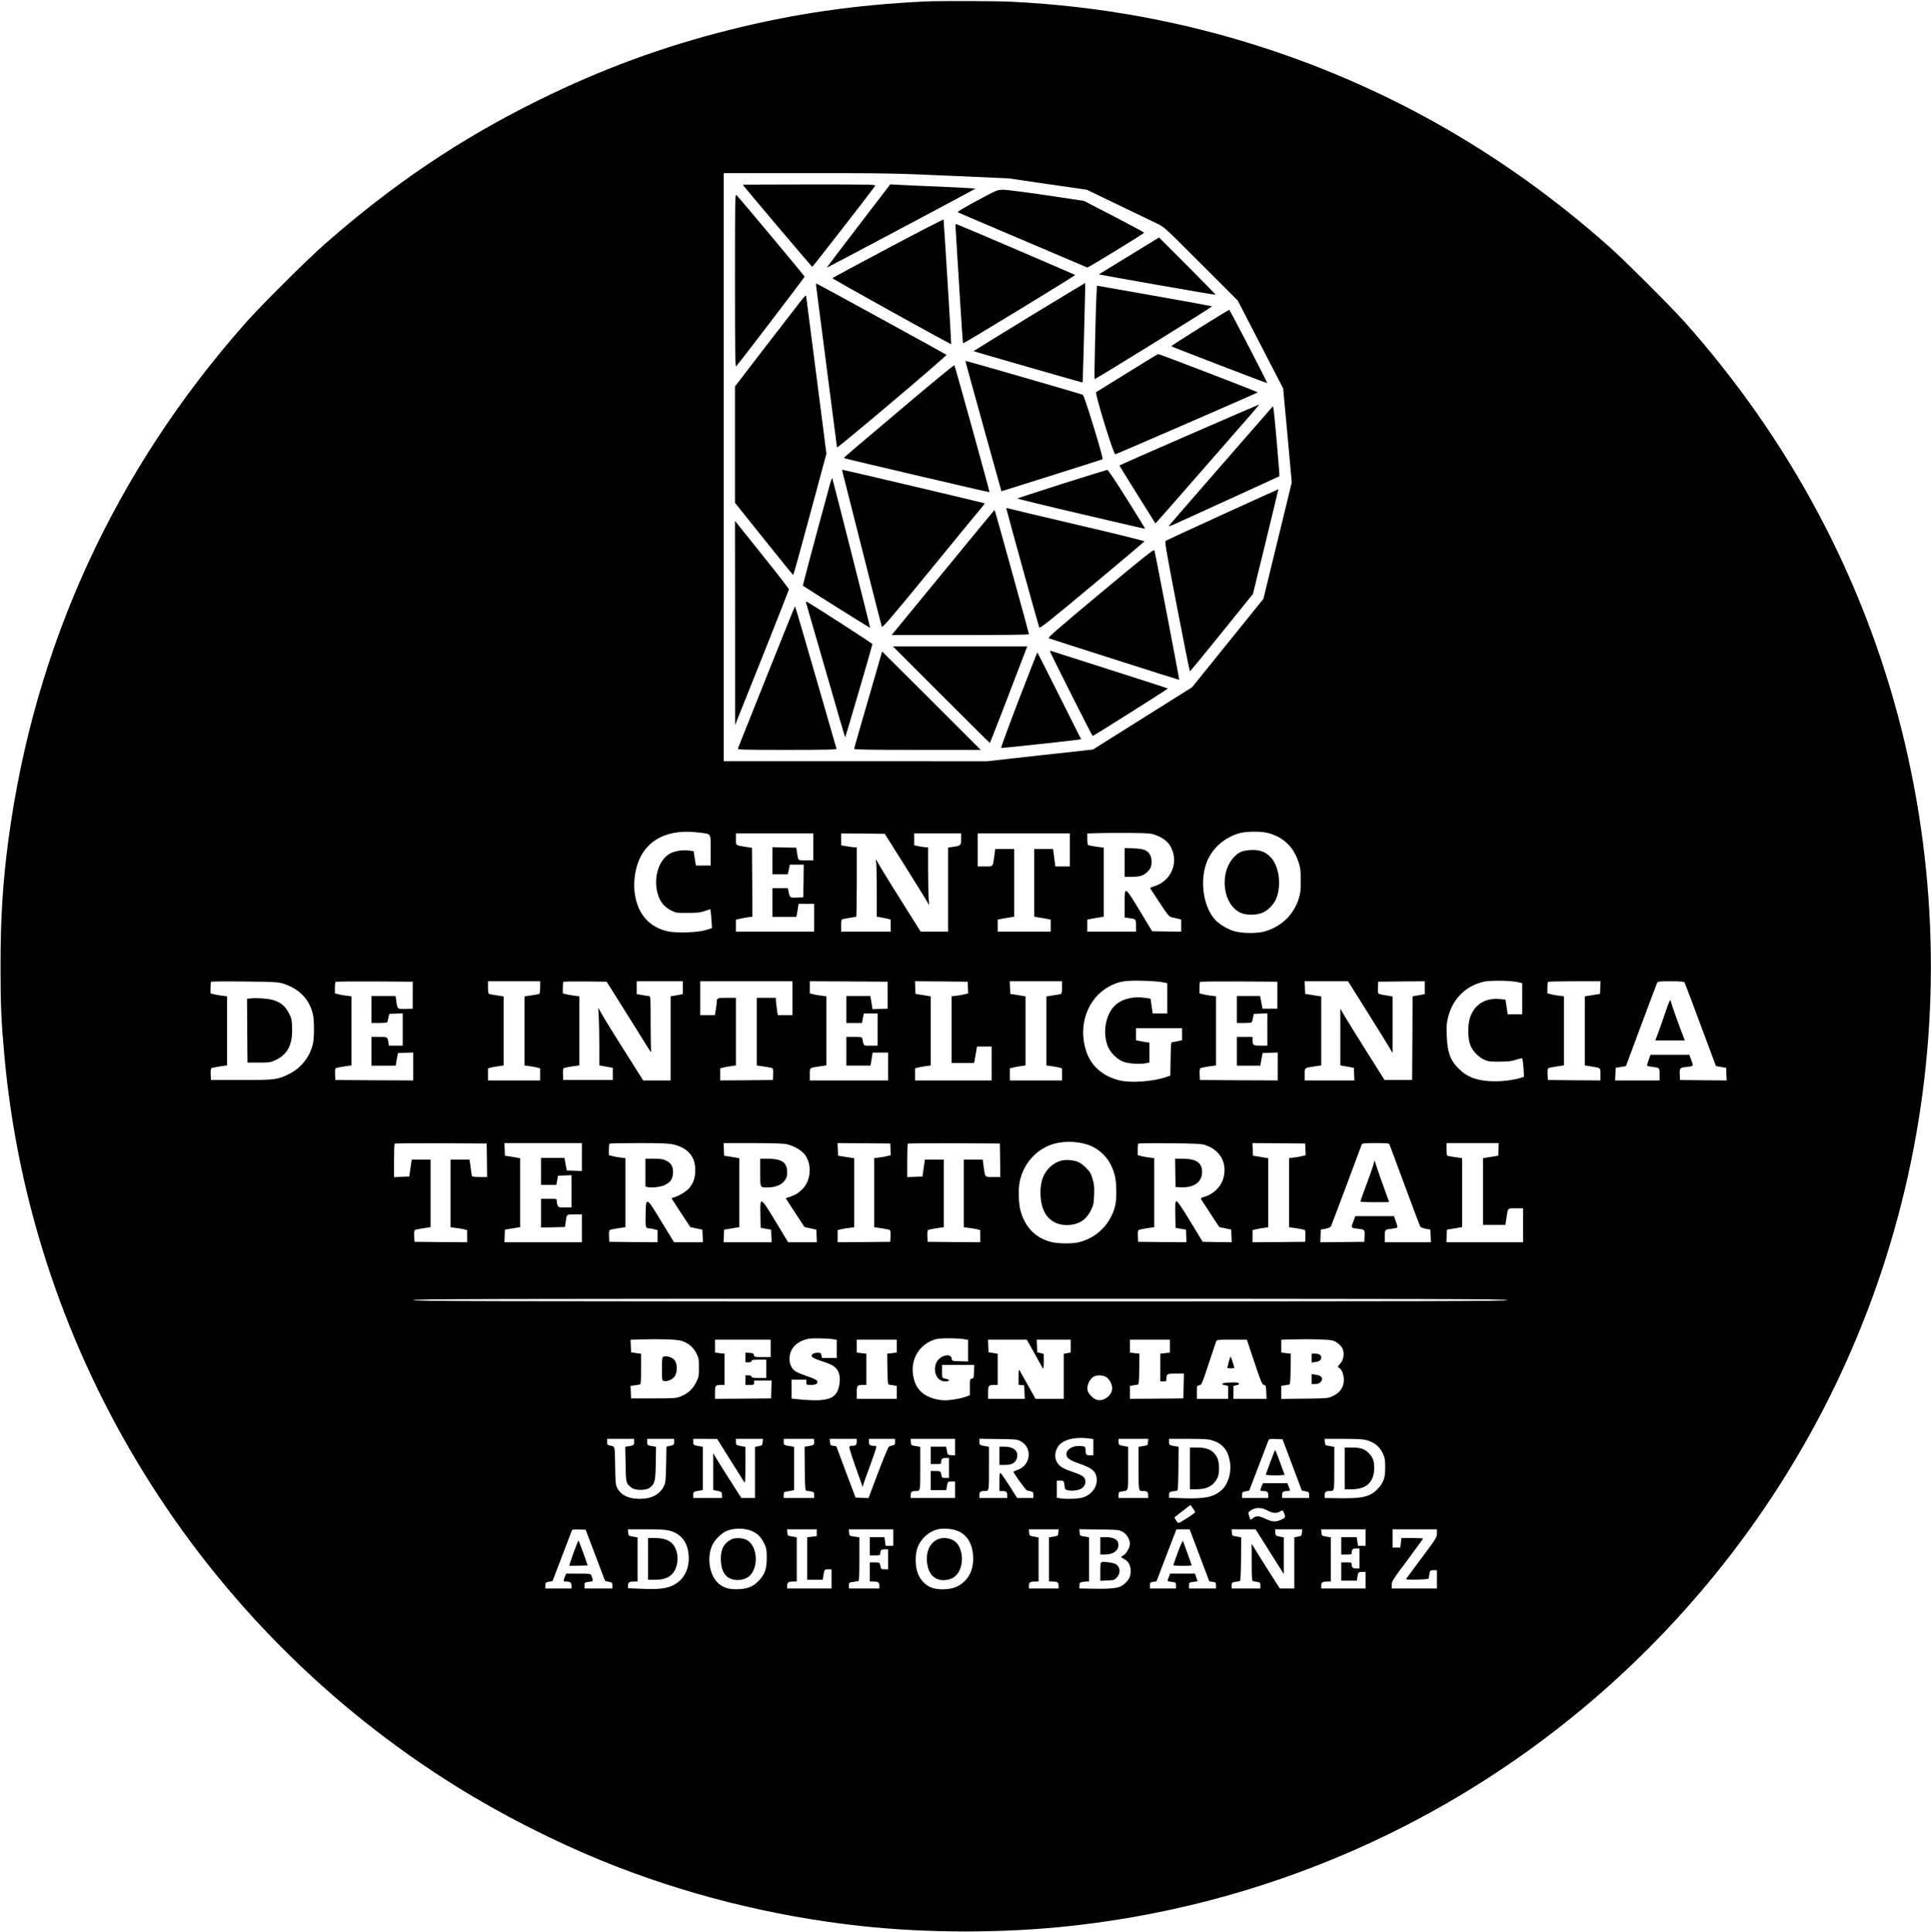 <?xml version="1.0" standalone="no"?>
<!DOCTYPE svg PUBLIC "-//W3C//DTD SVG 20010904//EN"
 "http://www.w3.org/TR/2001/REC-SVG-20010904/DTD/svg10.dtd">
<svg version="1.0" xmlns="http://www.w3.org/2000/svg"
 width="2220pt" height="2221pt" viewBox="0 0 2220 2221"
 preserveAspectRatio="xMidYMid meet">

<g transform="translate(0,2221) scale(0.1,-0.1)"
fill="#000000" stroke="none">
<path d="M10635 22193 c-807 -39 -1504 -140 -2250 -327 -773 -194 -1475 -453
-2200 -811 -893 -441 -1673 -966 -2455 -1654 -200 -176 -728 -701 -905 -901
-1509 -1705 -2431 -3715 -2729 -5950 -64 -479 -90 -894 -90 -1445 0 -454 8
-633 45 -1038 314 -3438 2240 -6552 5189 -8389 518 -323 1112 -626 1685 -860
932 -380 1949 -636 2965 -747 774 -85 1646 -85 2420 0 2902 316 5553 1761
7403 4034 2208 2712 3003 6300 2151 9708 -435 1740 -1283 3334 -2497 4697
-163 182 -698 716 -877 874 -1177 1042 -2491 1798 -3950 2274 -936 305 -1902
482 -2909 532 -180 9 -834 11 -996 3z m280 -2003 l680 -30 450 -66 450 -65
365 -176 c201 -97 401 -193 445 -214 78 -37 92 -50 502 -461 l423 -423 261
-505 261 -505 50 -540 49 -540 -163 -670 -163 -669 -410 -508 -410 -508 -570
-358 -570 -358 -610 -67 -610 -68 -1512 1 -1513 0 0 3380 0 3380 958 0 c911 0
990 -1 1637 -30z m-2874 -7551 c141 -19 129 0 129 -204 l0 -175 -85 0 -84 0
-6 33 c-3 17 -9 54 -13 82 l-7 50 -55 8 c-63 9 -152 -4 -206 -29 -147 -70
-214 -308 -142 -501 26 -72 76 -125 146 -160 54 -27 64 -28 192 -27 113 0 145
4 194 22 33 12 61 21 63 19 4 -5 21 -211 17 -216 -2 -2 -34 -12 -71 -23 -96
-29 -341 -36 -436 -14 -99 23 -174 63 -238 126 -116 115 -170 314 -139 521 53
364 326 543 741 488z m6534 -4 c178 -46 294 -156 353 -333 22 -67 26 -95 26
-212 1 -113 -3 -146 -21 -205 -60 -190 -196 -323 -389 -381 -89 -27 -267 -25
-359 3 -88 28 -180 86 -228 145 -131 160 -165 458 -76 665 64 149 199 266 364
314 78 23 249 25 330 4z m-1290 -24 c89 -32 148 -80 180 -145 87 -177 -2 -383
-192 -443 -29 -9 -52 -19 -51 -22 2 -3 51 -79 110 -168 95 -144 110 -162 140
-168 18 -4 50 -11 71 -16 l37 -10 0 -70 0 -69 -167 2 -167 3 -103 170 c-222
367 -213 360 -213 141 l0 -153 50 -7 c81 -11 80 -10 80 -87 l0 -69 -280 0
-280 0 0 69 0 70 53 10 c28 5 71 13 95 16 l42 7 0 397 0 397 -85 11 c-47 7
-89 15 -95 18 -5 3 -10 35 -10 70 l0 64 123 4 c67 2 230 3 362 2 220 -2 245
-4 300 -24z m-3935 -136 l0 -155 -85 0 c-95 0 -87 -8 -103 95 l-7 50 -138 3
-137 3 0 -156 0 -155 88 0 89 0 12 55 12 55 80 0 79 0 -2 -187 -3 -188 -72 -3
c-80 -3 -85 0 -98 71 l-7 37 -89 0 -89 0 0 -165 0 -165 138 0 138 0 13 75 12
75 90 0 89 0 0 -160 0 -160 -450 0 -450 0 0 69 0 69 48 11 c26 6 68 13 95 17
l47 6 -2 396 -3 396 -78 12 c-112 17 -107 14 -107 89 l0 65 445 0 445 0 0
-155z m1039 -195 c119 -190 234 -374 255 -410 l38 -65 -6 85 c-3 47 -6 196 -6
333 l0 247 -23 0 c-13 0 -49 5 -80 11 l-57 12 0 68 0 69 270 0 270 0 0 -65 c0
-74 -4 -78 -100 -91 l-50 -7 0 -483 0 -484 -157 0 -158 0 -190 302 c-104 165
-221 353 -259 417 l-68 116 6 -49 c3 -27 6 -176 6 -332 l0 -282 43 -7 c23 -4
59 -11 80 -16 l37 -10 0 -69 0 -70 -285 0 -285 0 0 69 c0 58 3 71 18 75 17 5
140 26 155 26 4 0 7 180 7 400 l0 400 -26 0 c-15 0 -55 5 -90 12 l-64 11 0 69
0 68 251 -2 251 -3 217 -345z m1911 160 l0 -190 -83 0 -84 0 -13 100 -13 100
-109 0 -108 0 0 -389 0 -389 43 -7 c23 -3 66 -11 95 -16 l52 -10 0 -70 0 -69
-305 0 -305 0 0 69 0 70 53 10 c28 5 71 13 95 16 l42 7 0 389 0 389 -109 0
-109 0 -11 -82 c-18 -127 -10 -118 -107 -118 l-84 0 0 190 0 190 530 0 530 0
0 -190z m1058 -1520 l62 -12 0 -174 0 -174 -84 0 -84 0 -12 85 -12 84 -46 8
c-141 24 -272 -5 -356 -78 -117 -104 -156 -327 -85 -488 27 -62 101 -135 163
-162 57 -25 189 -36 266 -22 l45 9 0 114 0 115 -25 3 c-14 2 -49 7 -77 13
l-53 10 0 70 0 69 265 0 265 0 0 -69 0 -69 -50 -11 c-28 -6 -57 -11 -65 -11
-12 0 -15 -34 -17 -192 l-3 -193 -50 -17 c-161 -53 -414 -70 -545 -35 -191 51
-321 169 -375 341 -93 293 21 605 267 736 107 58 181 71 373 66 94 -2 198 -9
233 -16z m4090 0 l52 -12 0 -179 0 -179 -83 0 -84 0 -12 84 -13 85 -63 6
c-167 18 -296 -62 -345 -215 -30 -93 -26 -248 8 -325 30 -65 92 -128 156 -157
45 -20 66 -23 176 -22 100 0 138 5 190 22 35 12 68 18 71 14 4 -4 10 -53 14
-108 l6 -102 -33 -11 c-74 -24 -195 -41 -296 -41 -189 0 -310 40 -408 132
-108 102 -144 194 -151 388 -5 116 -2 148 16 219 53 211 203 359 411 406 75
17 302 14 388 -5z m-14203 -14 c192 -56 316 -184 354 -364 14 -68 14 -256 0
-324 -31 -148 -134 -283 -270 -351 -138 -69 -162 -72 -554 -72 l-350 0 -3 64
c-2 43 1 67 9 72 7 4 50 13 96 20 l83 12 0 397 0 397 -57 7 c-32 4 -75 11 -95
17 l-38 10 0 63 c0 34 3 66 7 70 4 4 177 6 383 3 319 -3 384 -6 435 -21z
m1500 -136 l0 -155 -83 -3 c-94 -3 -93 -4 -107 96 l-7 52 -139 0 -139 0 0
-155 0 -155 90 0 c64 0 92 4 94 13 2 6 8 30 12 52 l9 40 78 3 77 3 0 -186 0
-185 -80 0 -79 0 -6 38 c-11 64 -7 62 -105 62 l-90 0 0 -165 0 -165 140 0 139
0 6 38 c3 20 9 53 13 72 l8 35 87 3 87 3 0 -161 0 -160 -447 2 -448 3 -3 64
c-2 43 1 67 9 72 7 4 50 13 96 20 l83 12 0 397 0 397 -57 7 c-32 4 -75 11 -95
17 l-38 10 0 63 c0 34 3 66 7 69 3 4 205 6 447 5 l441 -3 0 -155z m1465 91 c0
-39 -4 -72 -10 -76 -5 -3 -45 -11 -90 -17 l-80 -12 0 -397 0 -397 53 -7 c28
-4 69 -11 90 -16 l37 -10 0 -69 0 -70 -300 0 -300 0 0 70 0 69 38 10 c20 5 61
12 90 16 l52 7 0 397 0 397 -80 12 c-45 6 -85 14 -90 17 -6 4 -10 37 -10 76
l0 69 300 0 300 0 0 -69z m962 -251 c109 -173 226 -360 259 -415 34 -55 58
-89 55 -75 -3 14 -6 163 -6 333 0 280 -1 307 -17 307 -9 0 -45 5 -80 11 l-63
11 0 74 0 74 265 0 265 0 0 -74 0 -74 -70 -13 -70 -12 0 -484 0 -483 -158 0
-158 0 -109 173 c-60 94 -157 249 -217 344 -59 94 -126 204 -149 245 l-41 73
6 -115 c3 -63 6 -212 6 -331 l0 -216 78 -14 77 -14 0 -70 0 -70 -285 0 -285 0
-3 64 c-2 43 1 67 9 72 7 4 50 13 96 20 l83 12 0 397 0 397 -57 7 c-32 4 -75
11 -95 17 l-38 10 0 63 c0 34 3 66 7 70 4 3 117 5 252 4 l245 -3 198 -315z
m1938 125 l0 -195 -84 0 -84 0 -11 75 c-6 42 -11 87 -11 100 l0 25 -110 0
-110 0 0 -389 0 -389 83 -12 c46 -6 89 -15 96 -19 8 -5 11 -29 9 -72 l-3 -64
-302 -3 -303 -2 0 69 0 70 38 10 c20 5 61 12 90 16 l52 7 0 389 0 389 -104 0
c-110 0 -116 -3 -116 -52 0 -12 -5 -50 -11 -85 l-11 -63 -84 0 -84 0 0 195 0
195 530 0 530 0 0 -195z m1095 35 l0 -155 -87 -3 -87 -3 -12 76 -13 75 -138 0
-138 0 0 -155 0 -155 89 0 90 0 11 55 11 55 80 0 79 0 0 -185 0 -185 -80 0
c-88 0 -78 -8 -95 75 -5 24 -7 25 -95 25 l-90 0 0 -165 0 -165 139 0 139 0 7
43 c3 23 9 57 12 75 l5 32 89 0 89 0 0 -160 0 -160 -450 0 -450 0 0 69 c0 79
-6 75 109 92 l81 12 0 397 0 397 -57 7 c-32 4 -75 11 -95 17 l-38 10 0 69 0
70 448 -2 447 -3 0 -155z m923 88 l3 -67 -38 -10 c-21 -6 -64 -13 -95 -17
l-58 -7 0 -383 0 -384 129 0 129 0 6 28 c3 15 11 57 17 95 l11 67 84 0 84 0 0
-195 0 -195 -440 0 -440 0 0 70 0 69 38 10 c20 5 61 12 90 16 l52 7 0 397 0
397 -87 15 -88 14 -3 73 -3 72 303 -2 303 -3 3 -67z m1082 3 c0 -39 -4 -72
-10 -76 -5 -3 -45 -11 -90 -17 l-80 -12 0 -397 0 -397 53 -7 c28 -4 69 -11 90
-16 l37 -10 0 -69 0 -70 -300 0 -300 0 0 70 0 69 38 10 c20 5 61 12 90 16 l52
7 0 397 0 397 -87 15 -88 14 -3 73 -3 72 301 0 300 0 0 -69z m2475 -91 l0
-155 -85 0 -85 0 -14 73 -14 72 -133 0 -134 0 0 -155 0 -155 85 0 c60 0 87 4
89 13 2 6 8 30 12 52 l9 40 78 3 77 3 0 -186 0 -185 -79 0 c-86 0 -91 4 -91
73 l0 27 -90 0 -90 0 0 -165 0 -165 135 0 134 0 7 38 c3 20 9 53 13 72 l7 35
87 3 87 3 0 -161 0 -160 -447 2 -448 3 -3 64 c-2 43 1 67 9 72 7 4 50 13 96
20 l83 12 0 397 0 397 -57 7 c-32 4 -75 11 -95 17 l-38 10 0 63 c0 34 3 66 7
69 3 4 205 6 447 5 l441 -3 0 -155z m1028 -182 c118 -189 234 -374 256 -413
l41 -70 0 325 0 325 -77 13 c-42 6 -81 16 -86 21 -4 4 -7 37 -5 72 l3 64 268
3 267 2 0 -74 0 -74 -70 -13 -70 -12 -2 -481 -3 -481 -158 0 -159 0 -205 325
c-113 179 -227 363 -254 410 l-49 85 0 -326 0 -326 78 -14 77 -14 3 -72 3 -73
-286 0 -285 0 0 69 c0 79 -6 75 109 92 l81 12 0 396 0 397 -92 14 -93 15 -3
73 -3 72 249 0 250 0 215 -342z m2685 270 l-3 -73 -87 -14 -88 -15 0 -397 0
-396 77 -13 c108 -17 103 -12 103 -91 l0 -69 -302 2 -303 3 -3 64 c-2 43 1 67
9 72 7 4 50 13 96 20 l83 12 0 397 0 397 -57 7 c-32 4 -75 11 -95 17 l-38 10
0 63 c0 34 3 66 7 69 3 4 141 7 305 7 l299 0 -3 -72z m968 60 c4 -6 87 -225
184 -487 l178 -476 58 -10 59 -10 3 -73 3 -72 -268 2 -268 3 -3 64 c-4 74 -1
78 78 86 83 10 81 6 55 77 l-23 63 -223 0 -224 0 -21 -60 c-12 -33 -20 -63
-18 -66 2 -3 28 -9 58 -13 87 -10 86 -9 86 -87 l0 -69 -255 0 -256 0 3 73 3
72 59 10 59 10 173 465 c96 256 178 475 184 488 9 21 14 22 159 22 102 0 152
-4 157 -12z m-6889 -1858 c169 -46 292 -177 339 -360 22 -81 24 -273 5 -350
-52 -211 -212 -371 -421 -421 -77 -18 -241 -16 -319 5 -172 45 -290 162 -345
346 -26 83 -31 259 -12 350 42 200 183 362 371 425 109 37 260 39 382 5z
m-6879 -187 l2 -193 -85 0 c-60 0 -87 4 -90 13 -2 6 -9 51 -15 100 l-12 87
-109 0 -109 0 0 -389 0 -389 58 -7 c31 -3 74 -11 95 -16 l37 -10 0 -70 0 -69
-302 2 -303 3 -3 64 c-2 43 1 67 9 72 7 4 50 13 96 20 l83 12 0 389 0 388
-108 0 -109 0 -14 -97 -14 -98 -87 -3 -88 -3 0 189 c0 104 3 192 7 195 3 4
243 6 532 5 l526 -3 3 -192z m1092 37 l0 -161 -87 3 -87 3 -7 35 c-4 19 -10
52 -13 73 l-7 37 -134 0 -135 0 0 -155 0 -155 88 0 88 0 10 53 9 52 78 3 77 3
0 -186 0 -185 -75 0 c-72 0 -76 1 -85 26 -6 14 -10 36 -10 50 0 24 -1 24 -90
24 l-90 0 0 -165 0 -166 137 3 138 3 7 50 c14 101 8 95 103 95 l85 0 0 -160 0
-160 -445 0 -446 0 3 73 3 72 88 14 87 15 0 396 0 396 -87 15 -88 14 -3 73 -3
72 446 0 445 0 0 -160z m1048 145 c170 -40 256 -139 255 -295 0 -88 -19 -146
-67 -205 -34 -41 -125 -96 -179 -109 -16 -4 -27 -10 -25 -14 2 -4 51 -79 109
-168 l106 -160 69 -15 69 -14 3 -72 3 -73 -166 0 -166 0 -29 48 c-16 26 -80
130 -142 232 -147 241 -152 242 -156 41 -3 -152 0 -160 43 -161 11 0 37 -5 58
-11 l37 -10 0 -70 0 -69 -277 2 -278 3 -3 64 c-2 43 1 67 9 72 7 4 50 13 96
20 l83 12 0 397 0 397 -57 7 c-32 4 -75 11 -95 17 l-38 10 0 63 c0 34 3 66 7
69 3 4 155 7 337 7 257 0 345 -4 394 -15z m1293 5 c79 -15 172 -64 214 -113
95 -110 82 -314 -27 -413 -52 -48 -65 -55 -126 -78 l-59 -21 108 -165 108
-165 68 -15 68 -15 3 -73 3 -72 -165 0 -165 0 -142 235 c-179 295 -181 296
-177 83 l3 -152 60 -11 60 -10 3 -72 3 -73 -276 0 -276 0 3 73 3 72 88 14 87
15 0 396 0 396 -87 15 -88 14 -3 73 -3 72 329 0 c181 0 354 -5 383 -10z m1207
-62 l3 -67 -38 -10 c-21 -6 -64 -13 -95 -17 l-58 -7 0 -397 0 -397 83 -12 c46
-7 89 -16 96 -20 8 -5 11 -29 9 -72 l-3 -64 -302 -3 -303 -2 0 69 0 70 38 10
c20 5 63 13 95 16 l57 7 0 397 0 397 -92 14 -93 15 -3 73 -3 72 303 -2 303 -3
3 -67z m1260 -125 l2 -193 -84 0 c-97 0 -89 -9 -107 118 l-11 82 -109 0 -109
0 0 -389 0 -389 58 -7 c31 -3 74 -11 95 -16 l37 -10 0 -70 0 -69 -302 2 -303
3 -3 64 c-2 43 1 67 9 72 7 4 50 13 96 20 l83 12 0 389 0 388 -108 0 -109 0
-14 -97 -14 -98 -87 -3 -88 -3 0 189 c0 104 3 192 7 195 3 4 243 6 532 5 l526
-3 3 -192z m2359 174 c164 -55 247 -192 214 -355 -22 -110 -106 -202 -217
-237 -46 -14 -52 -19 -44 -33 6 -10 54 -84 109 -167 l98 -150 69 -15 69 -15 3
-73 3 -72 -167 2 -167 3 -141 232 c-99 163 -146 233 -159 233 -16 0 -17 -12
-15 -152 l3 -152 60 -11 60 -10 3 -73 3 -72 -278 2 -278 3 -3 64 c-2 43 1 67
9 72 7 4 50 13 96 20 l83 12 0 397 0 397 -57 7 c-32 4 -75 11 -95 17 l-38 10
0 63 c0 34 3 66 7 70 4 4 167 6 363 4 302 -3 363 -6 407 -21z m1151 -49 l3
-67 -38 -10 c-21 -6 -64 -13 -95 -17 l-58 -7 0 -397 0 -397 83 -12 c46 -7 89
-16 96 -20 8 -5 11 -29 9 -72 l-3 -64 -302 -3 -303 -2 0 69 0 70 38 10 c20 5
61 12 90 16 l52 7 0 397 0 397 -87 15 -88 14 -3 73 -3 72 303 -2 303 -3 3 -67z
m967 55 c4 -10 83 -223 176 -473 93 -250 172 -462 177 -470 5 -8 33 -19 63
-25 l54 -10 3 -72 3 -73 -266 0 -265 0 0 69 c0 78 -1 77 86 87 30 4 57 10 59
14 3 5 -5 35 -17 69 l-22 61 -222 0 -223 0 -20 -55 c-30 -80 -29 -81 37 -88
94 -10 93 -10 90 -86 l-3 -66 -253 -3 -253 -2 3 72 3 73 53 10 c30 6 58 18 63
26 4 9 85 221 178 470 93 250 172 462 176 472 6 15 24 17 160 17 136 0 154 -2
160 -17z m1253 -55 l-3 -73 -87 -14 -88 -15 0 -383 0 -383 129 0 128 0 12 78
c19 121 10 112 107 112 l84 0 0 -195 0 -195 -440 0 -441 0 3 73 3 72 88 14 87
15 0 396 0 397 -81 11 c-44 7 -85 14 -90 17 -5 4 -9 37 -9 76 l0 69 300 0 301
0 -3 -72z m102 -1733 c0 -13 -706 -15 -6290 -15 -5584 0 -6290 2 -6290 15 0
13 706 15 6290 15 5584 0 6290 -2 6290 -15z m-7742 -451 l32 -6 0 -104 0 -104
-85 0 -85 0 -6 30 c-6 27 -10 30 -43 30 -21 0 -46 -6 -57 -14 -33 -25 -6 -47
97 -81 52 -16 110 -39 129 -51 71 -41 97 -113 80 -218 -28 -172 -129 -207
-492 -169 l-58 6 0 108 0 109 85 0 85 0 0 -30 c0 -30 1 -30 54 -30 37 0 58 5
67 16 23 28 -3 47 -112 84 -57 20 -116 44 -131 54 -46 31 -71 82 -71 145 0
118 79 202 217 231 43 10 238 5 294 -6z m1510 0 l32 -6 0 -125 0 -124 -92 3
c-93 3 -93 3 -96 30 -8 72 -143 35 -178 -48 -43 -103 10 -214 102 -214 24 0
44 5 44 10 0 11 -7 14 -52 24 -28 6 -28 8 -28 81 l0 75 185 0 186 0 -3 -77
c-3 -72 -5 -78 -25 -81 -22 -3 -23 -8 -23 -97 l0 -93 -37 -15 c-43 -17 -122
-33 -203 -42 -115 -13 -254 29 -323 99 -49 48 -73 99 -88 180 -36 194 76 373
266 423 50 13 263 11 333 -3z m-3261 -18 c76 -24 133 -72 168 -141 28 -54 30
-66 30 -165 0 -103 -1 -110 -35 -176 -40 -78 -97 -128 -183 -160 -46 -17 -79
-19 -307 -19 l-255 0 -3 72 -3 72 48 6 c26 4 54 8 61 10 9 3 12 48 12 179 l0
174 -57 8 -58 9 -3 72 -3 72 118 4 c227 7 415 0 470 -17z m7486 4 c50 -15 103
-63 117 -106 18 -53 4 -118 -32 -160 -31 -34 -31 -35 -11 -49 52 -36 70 -153
34 -223 -25 -49 -56 -76 -116 -104 -48 -22 -63 -23 -317 -26 l-268 -3 0 75 0
75 38 6 c20 4 44 7 52 8 13 2 15 31 18 179 l2 177 -55 6 -55 7 0 74 0 73 123
4 c194 6 429 0 470 -13z m-6463 -90 l0 -100 -94 0 c-90 0 -95 1 -98 23 -3 19
-10 22 -50 25 l-48 3 0 -55 0 -56 35 0 c24 0 35 5 35 15 0 12 16 15 85 15 l85
0 0 -105 0 -105 -85 0 c-69 0 -85 3 -85 15 0 10 -11 15 -35 15 l-35 0 0 -55 0
-55 50 0 c47 0 50 2 50 25 l0 25 100 0 101 0 -3 -102 -3 -103 -322 -3 -323 -2
0 74 c0 81 4 86 78 86 l32 0 0 179 0 180 -55 6 -55 7 0 74 0 74 320 0 320 0 0
-100z m1450 26 l0 -74 -55 -7 -55 -6 2 -177 c3 -148 5 -177 18 -179 8 -1 32
-4 53 -8 l37 -6 0 -74 0 -75 -230 0 -230 0 0 74 c0 81 4 86 78 86 l32 0 0 179
0 180 -55 6 -55 7 0 74 0 74 230 0 230 0 0 -74z m1583 -83 c48 -87 91 -165 97
-173 7 -10 10 13 10 76 l0 90 -37 10 -38 9 -3 73 -3 72 196 0 195 0 0 -74 0
-74 -40 -7 -40 -7 0 -259 0 -259 -162 0 -163 0 -88 158 c-48 86 -92 164 -97
172 -7 10 -10 -14 -10 -77 l0 -92 33 -3 32 -3 3 -77 3 -78 -211 0 -210 0 0 74
c0 81 4 86 78 86 l32 0 0 179 0 179 -52 9 -53 8 -3 73 -3 72 223 0 223 0 88
-157z m1557 83 l0 -74 -55 -7 -55 -6 0 -160 0 -159 35 0 c30 0 35 3 35 23 1
65 4 67 106 67 l95 0 -3 -142 -3 -143 -307 -3 -308 -2 0 74 0 75 38 6 c20 4
44 7 52 8 13 2 15 31 18 179 l2 177 -55 6 -55 7 0 74 0 74 230 0 230 0 0 -74z
m971 -183 c77 -232 88 -258 110 -263 23 -5 24 -11 27 -83 l3 -77 -191 0 -190
0 0 75 0 74 34 7 c25 4 33 10 29 20 -4 12 -25 14 -96 12 -95 -3 -128 -20 -62
-32 l35 -7 0 -74 0 -75 -180 0 -180 0 0 75 c0 75 0 76 28 81 27 5 31 16 106
242 43 131 83 247 87 260 8 22 11 22 181 22 l173 0 86 -257z m-1703 -173 c43
-27 76 -99 67 -146 -14 -79 -107 -138 -180 -114 -39 13 -92 68 -101 105 -14
58 27 144 80 165 38 16 100 11 134 -10z m-194 -706 l46 -7 0 -93 0 -94 -39 0
c-43 0 -51 10 -51 65 0 29 -4 34 -30 40 -17 4 -54 4 -82 0 -60 -8 -108 -48
-108 -88 0 -47 34 -72 147 -112 121 -41 169 -72 189 -121 45 -107 -25 -232
-150 -269 -51 -15 -191 -20 -258 -9 l-38 7 0 98 0 99 40 0 c42 0 42 0 53 -90
5 -33 134 -35 189 -2 52 30 63 99 23 136 -14 13 -62 36 -107 50 -106 36 -150
58 -181 95 -45 54 -47 131 -6 198 51 82 193 120 363 97z m-5234 -39 c0 -38 -3
-40 -63 -50 l-39 -6 4 -199 c3 -217 5 -225 72 -274 40 -30 162 -30 203 0 61
46 68 70 72 281 l3 192 -38 6 c-61 10 -64 12 -64 50 l0 35 155 0 155 0 0 -34
c0 -36 -1 -37 -61 -50 l-27 -6 -4 -202 c-3 -179 -6 -208 -24 -248 -45 -98
-142 -150 -279 -150 -128 0 -214 41 -258 123 -20 39 -22 57 -25 259 -4 237 1
218 -64 232 -24 6 -28 11 -28 41 l0 35 155 0 155 0 0 -35z m1105 -206 c83
-132 155 -247 162 -257 10 -14 12 25 13 194 l0 212 -37 6 c-70 13 -73 15 -73
52 l0 34 156 0 155 0 -3 -37 c-3 -36 -5 -39 -45 -47 l-43 -9 0 -293 0 -294
-79 0 -78 0 -136 213 c-74 116 -147 232 -161 257 l-26 45 0 -212 0 -211 33 -7
c65 -13 67 -15 67 -51 l0 -34 -165 0 -165 0 0 34 c0 37 3 39 73 51 l37 6 0
249 0 249 -37 6 c-70 12 -73 14 -73 51 l0 34 138 0 137 -1 150 -240z m965 207
c0 -37 -3 -39 -73 -51 l-37 -6 2 -252 c3 -215 5 -252 18 -254 88 -11 90 -12
90 -48 l0 -35 -175 0 -175 0 0 35 c0 32 3 35 38 40 20 3 47 8 60 11 l22 4 0
249 0 249 -42 7 c-75 11 -78 14 -78 51 l0 34 175 0 175 0 0 -34z m490 0 c0
-36 -12 -46 -56 -46 -14 0 -27 -6 -30 -13 -2 -7 26 -100 64 -207 38 -107 74
-208 80 -225 l10 -30 7 30 c5 17 41 119 82 228 40 109 71 203 68 208 -4 5 -17
9 -30 9 -43 0 -55 10 -55 46 l0 34 150 0 150 0 0 -35 c0 -30 -4 -35 -27 -40
-16 -4 -35 -10 -43 -14 -8 -4 -64 -139 -125 -300 l-110 -292 -75 3 -74 3 -111
295 -110 295 -35 5 c-32 5 -35 8 -38 43 l-3 37 155 0 156 0 0 -34z m1130 -62
l0 -95 -42 3 c-43 3 -43 3 -52 51 l-9 47 -89 0 -88 0 0 -100 0 -100 60 0 c52
0 60 2 60 19 0 40 11 51 51 51 l39 0 0 -115 0 -115 -40 0 c-35 0 -40 3 -46 28
-3 15 -7 33 -10 40 -2 8 -23 12 -59 12 l-55 0 0 -110 0 -110 90 0 89 0 6 38
c10 60 12 62 55 62 l40 0 0 -95 0 -95 -255 0 -255 0 0 34 c0 36 12 46 55 46
57 0 55 -9 55 260 l0 248 -52 9 c-52 8 -53 9 -56 46 l-3 37 255 0 256 0 0 -96z
m758 66 c134 -76 112 -271 -36 -326 -26 -10 -48 -19 -50 -20 -9 -6 139 -213
155 -217 10 -3 30 -8 46 -11 23 -6 27 -11 27 -41 l0 -35 -93 0 -93 0 -90 142
c-50 78 -96 144 -102 146 -9 3 -12 -25 -12 -102 l0 -106 29 0 c49 0 61 -9 61
-46 l0 -34 -160 0 -160 0 0 34 c0 36 12 46 55 46 57 0 55 -9 55 261 l0 248
-37 6 c-70 12 -73 14 -73 51 l0 35 218 -3 c209 -3 219 -4 260 -28z m1460 -7
c-3 -37 -4 -38 -55 -46 l-53 -9 0 -248 c0 -269 -2 -260 55 -260 43 0 55 -10
55 -46 l0 -34 -170 0 -170 0 0 35 c0 32 3 35 38 40 79 14 72 -12 72 265 l0
249 -37 6 c-70 12 -73 14 -73 51 l0 34 171 0 170 0 -3 -37z m732 21 c125 -37
188 -111 210 -248 20 -126 -20 -259 -99 -328 -89 -78 -192 -99 -436 -91 l-165
6 0 33 c0 35 3 36 90 47 13 2 15 39 18 254 l2 252 -37 6 c-70 12 -73 14 -73
51 l0 34 218 0 c170 0 230 -3 272 -16z m926 -284 l111 -295 42 -8 c39 -8 41
-10 41 -43 l0 -34 -155 0 -155 0 0 34 c0 37 12 46 61 46 33 0 35 4 14 54 l-15
36 -141 0 -140 0 -15 -35 c-20 -48 -18 -55 15 -55 49 0 61 -9 61 -46 l0 -34
-150 0 -150 0 0 34 c0 33 3 35 41 43 l41 8 105 275 c58 151 109 285 114 298 8
21 14 23 86 20 l78 -3 111 -295z m851 286 c95 -25 156 -76 195 -161 19 -42 23
-67 23 -155 0 -118 -16 -166 -76 -234 -91 -104 -178 -125 -496 -118 l-123 2 0
34 c0 36 12 46 55 46 57 0 55 -9 55 260 l0 248 -52 9 c-52 8 -53 9 -56 46 l-3
37 213 0 c150 0 228 -4 265 -14z m-1993 -784 c14 -21 26 -41 26 -45 0 -12
-181 -129 -193 -124 -7 3 -20 18 -29 34 l-17 29 92 72 c51 40 93 72 93 72 1 0
13 -17 28 -38z m864 -29 c51 -29 102 -32 138 -8 29 19 37 14 52 -32 12 -36 7
-44 -51 -68 -54 -22 -94 -19 -165 15 -75 35 -110 38 -145 10 -14 -11 -27 -20
-29 -20 -3 0 -10 19 -17 42 -12 39 -11 43 11 60 55 43 132 44 206 1z m-5923
-238 c63 -30 98 -69 134 -145 22 -48 26 -69 26 -155 0 -125 -19 -185 -82 -255
-68 -76 -128 -103 -239 -108 -110 -5 -171 12 -232 64 -108 92 -141 309 -68
453 26 50 94 119 145 145 84 44 228 45 316 1z m2370 0 c97 -47 153 -142 162
-273 12 -167 -51 -291 -182 -359 -66 -35 -194 -43 -280 -19 -76 23 -143 88
-174 172 -31 82 -32 216 -2 295 37 98 123 178 221 206 71 20 190 10 255 -22z
m-4180 -275 l112 -295 41 -8 c40 -8 42 -10 42 -43 l0 -34 -160 0 -160 0 0 35
c0 34 1 34 50 41 54 7 54 5 29 72 -8 21 -12 22 -149 22 l-141 0 -15 -35 c-19
-47 -18 -55 9 -55 52 0 67 -11 67 -46 l0 -34 -150 0 -150 0 0 34 c0 33 3 35
41 43 l41 8 107 280 c59 154 110 288 114 298 6 15 17 17 84 15 l76 -3 112
-295z m850 285 c118 -30 192 -110 215 -230 34 -179 -34 -333 -175 -400 -80
-37 -168 -47 -352 -39 l-163 7 0 32 c0 36 16 45 78 45 l32 0 0 254 0 253 -52
9 c-52 9 -53 10 -56 47 l-3 37 208 0 c154 0 224 -4 268 -15z m1695 -24 l0 -39
-55 -7 -55 -6 0 -245 0 -244 89 0 89 0 7 43 c12 75 13 77 56 77 l39 0 0 -110
0 -110 -255 0 -255 0 0 34 c0 37 15 46 78 46 l32 0 0 254 0 254 -52 9 c-52 8
-53 9 -56 46 l-3 37 170 0 171 0 0 -39z m880 -56 l0 -95 -44 0 -44 0 -7 50 -7
50 -84 0 -84 0 0 -105 0 -105 60 0 c52 0 60 2 60 19 0 40 11 51 51 51 l39 0 0
-115 0 -115 -40 0 c-35 0 -40 3 -46 28 -3 15 -7 33 -10 40 -2 8 -23 12 -59 12
l-55 0 0 -110 0 -110 33 0 c62 0 77 -9 77 -46 l0 -34 -175 0 -175 0 0 34 c0
34 1 35 48 41 26 4 53 8 60 10 9 3 12 63 12 254 l0 249 -57 8 c-58 9 -58 9
-61 47 l-3 37 255 0 256 0 0 -95z m1898 58 c-3 -37 -4 -38 -55 -47 l-53 -9 0
-253 0 -254 33 0 c62 0 77 -9 77 -46 l0 -34 -170 0 -170 0 0 34 c0 37 15 46
78 46 l32 0 0 254 0 253 -52 9 c-52 9 -53 10 -56 47 l-3 37 171 0 171 0 -3
-37z m739 8 c47 -27 83 -86 83 -136 0 -42 -38 -112 -71 -132 -16 -10 -29 -20
-29 -23 0 -3 15 -12 32 -21 45 -22 70 -60 76 -117 6 -65 -10 -111 -55 -155
-64 -65 -127 -75 -410 -69 l-123 2 0 34 c0 30 4 34 31 40 17 3 42 6 55 6 l24
0 0 254 0 254 -52 9 c-52 8 -53 9 -56 46 l-3 38 228 -3 c220 -3 229 -4 270
-27z m883 -270 l113 -299 38 -6 c37 -6 39 -8 39 -41 l0 -35 -155 0 -155 0 0
35 c0 34 1 34 49 41 l49 6 -15 44 -15 44 -143 0 -143 0 -10 -27 c-5 -16 -13
-35 -17 -44 -5 -13 3 -18 44 -23 50 -7 51 -7 51 -41 l0 -35 -150 0 -150 0 0
35 c0 33 2 35 38 41 l38 6 114 299 115 299 76 0 76 0 113 -299z m775 93 c72
-113 145 -229 162 -257 l33 -52 0 211 0 211 -47 9 c-46 9 -48 10 -51 47 l-3
37 156 0 156 0 -3 -37 c-3 -36 -5 -39 -45 -47 l-43 -9 0 -293 0 -294 -83 0
-83 0 -120 187 c-65 103 -138 218 -161 257 l-43 70 0 -212 c0 -161 3 -214 13
-217 6 -2 29 -6 50 -10 34 -5 37 -8 37 -40 l0 -35 -165 0 -165 0 0 35 c0 36 2
37 90 48 13 2 15 39 18 254 l2 251 -52 9 c-52 8 -53 9 -56 46 l-3 37 138 0
138 0 130 -206z m1135 111 l0 -95 -44 0 -44 0 -7 50 -7 50 -89 0 -89 0 0 -100
0 -100 60 0 c52 0 60 2 60 19 0 40 11 51 51 51 l39 0 0 -115 0 -115 -39 0
c-40 0 -51 11 -51 51 0 17 -8 19 -60 19 l-60 0 0 -105 0 -105 90 0 89 0 6 38
c10 60 12 62 55 62 l40 0 0 -95 0 -95 -255 0 -255 0 0 34 c0 37 15 46 78 46
l32 0 0 254 0 253 -52 9 c-52 9 -53 10 -56 47 l-3 37 255 0 256 0 0 -95z m820
48 c0 -44 -7 -56 -172 -277 -95 -127 -176 -237 -181 -244 -8 -10 17 -12 124
-10 110 3 134 6 136 18 11 90 11 90 53 90 l40 0 0 -105 0 -105 -260 0 -260 0
0 43 c0 39 14 60 180 282 98 132 179 243 180 248 0 4 -56 7 -124 7 l-124 0 -7
-55 -6 -55 -45 0 -44 0 0 105 0 105 255 0 255 0 0 -47z"/>
<path d="M8540 20086 c0 -7 790 -941 798 -943 5 -2 661 842 721 927 13 20 8
20 -753 20 -421 0 -766 -2 -766 -4z"/>
<path d="M9869 19613 c-202 -263 -366 -479 -365 -480 3 -3 1703 901 1711 909
2 2 -177 12 -398 22 -221 9 -442 19 -492 22 l-90 5 -366 -478z"/>
<path d="M11231 19903 c-151 -82 -228 -129 -220 -133 8 -5 345 -148 749 -320
404 -172 737 -314 740 -315 8 -5 652 390 654 400 0 4 -155 88 -346 187 l-347
179 -433 65 c-238 35 -462 64 -498 63 -64 -1 -70 -4 -299 -126z"/>
<path d="M8450 18985 c0 -846 2 -997 14 -985 37 40 786 1021 786 1030 0 8
-724 875 -781 935 -19 19 -19 -1 -19 -980z"/>
<path d="M10211 19358 c-349 -185 -638 -341 -642 -345 -6 -6 1361 -765 1367
-759 3 2 -85 1419 -88 1432 -2 5 -288 -142 -637 -328z"/>
<path d="M10987 19577 c2 -34 21 -342 42 -685 21 -342 40 -625 43 -628 7 -6
1288 775 1288 785 0 4 -1256 543 -1360 583 -16 6 -17 0 -13 -55z"/>
<path d="M12980 19269 c-190 -116 -346 -212 -347 -213 -1 -1 299 -55 668 -120
369 -65 672 -116 674 -114 3 2 -143 151 -323 331 l-327 327 -345 -211z"/>
<path d="M11832 18568 c-352 -216 -640 -393 -639 -394 4 -5 1251 -363 1253
-361 4 3 34 1141 30 1144 -1 1 -291 -174 -644 -389z"/>
<path d="M9384 18914 c3 -21 58 -444 121 -939 64 -495 117 -904 118 -909 2 -5
287 231 635 525 347 293 628 537 624 540 -8 8 -1470 809 -1490 817 -11 4 -13
-3 -8 -34z"/>
<path d="M12606 18825 c-9 -156 -27 -968 -22 -973 3 -2 309 184 680 414 371
230 673 420 671 423 -3 2 -301 57 -664 121 l-659 116 -6 -101z"/>
<path d="M9199 18740 c-36 -47 -220 -285 -408 -528 l-341 -444 0 -669 0 -669
332 -415 c183 -228 334 -415 337 -415 4 0 91 314 194 698 l188 697 -115 895
c-64 492 -117 904 -118 915 -2 15 -19 -1 -69 -65z"/>
<path d="M13793 18442 c-182 -114 -329 -209 -327 -212 8 -8 1098 -427 1103
-424 5 4 -430 844 -437 843 -4 0 -156 -93 -339 -207z"/>
<path d="M12960 17924 c-190 -118 -351 -218 -358 -222 -17 -11 200 -718 220
-714 25 6 1638 707 1638 712 0 6 -1131 441 -1145 440 -5 0 -165 -98 -355 -216z"/>
<path d="M11100 18055 c0 -7 411 -1489 413 -1492 2 -1 1135 357 1163 368 14 5
-208 730 -227 741 -14 8 -1330 388 -1342 388 -4 0 -7 -2 -7 -5z"/>
<path d="M10455 17588 c-707 -596 -757 -639 -752 -644 6 -6 1669 -395 1673
-392 4 5 -396 1451 -404 1460 -4 4 -236 -187 -517 -424z"/>
<path d="M13668 17211 c-439 -190 -798 -349 -798 -353 0 -4 394 -636 414 -665
1 -1 236 266 523 595 287 328 555 636 598 685 42 48 73 87 68 86 -4 -1 -367
-157 -805 -348z"/>
<path d="M14040 16859 c-327 -375 -599 -688 -603 -695 -4 -7 32 5 80 27 48 22
336 153 638 291 303 138 552 252 554 254 5 4 -57 712 -67 767 l-7 38 -595
-682z"/>
<path d="M9684 16793 c3 -10 104 -412 226 -893 121 -481 224 -884 228 -894 7
-16 112 107 577 675 312 382 577 704 588 716 11 13 18 25 16 28 -5 4 -1619
385 -1634 385 -3 0 -4 -8 -1 -17z"/>
<path d="M12208 16647 c-278 -89 -509 -164 -512 -167 -3 -3 326 -84 731 -178
404 -95 736 -172 738 -170 1 2 -92 155 -209 340 -128 205 -217 337 -226 337
-8 -1 -243 -74 -522 -162z"/>
<path d="M9542 16645 c-177 -647 -315 -1166 -311 -1168 21 -17 772 -488 773
-485 3 3 -424 1686 -435 1718 -3 8 -15 -21 -27 -65z"/>
<path d="M14057 16296 c-351 -160 -645 -296 -654 -302 -14 -9 -1 -87 128 -757
79 -411 146 -746 150 -745 4 2 169 203 366 447 l358 444 147 601 c80 330 146
601 145 602 -1 1 -289 -130 -640 -290z"/>
<path d="M11570 16363 c0 -12 368 -1343 378 -1366 6 -15 109 67 607 482 330
275 601 504 602 508 2 5 -349 92 -779 192 -431 101 -789 186 -795 189 -7 2
-13 0 -13 -5z"/>
<path d="M10842 15630 l-591 -720 789 0 c518 0 790 3 790 10 0 11 -390 1423
-395 1428 -1 2 -268 -321 -593 -718z"/>
<path d="M8451 15049 l0 -1174 310 775 c170 426 309 780 309 786 0 6 -139 186
-310 399 l-310 387 1 -1173z"/>
<path d="M12651 15391 c-488 -407 -609 -512 -594 -518 33 -13 1498 -480 1500
-478 4 2 -277 1468 -285 1488 -7 16 -105 -62 -621 -492z"/>
<path d="M9275 15253 c8 -26 110 -379 227 -785 116 -405 213 -736 215 -734 5
5 313 1060 313 1072 0 8 -661 434 -757 488 -9 5 -9 -6 2 -41z"/>
<path d="M8813 14432 c-177 -444 -325 -815 -329 -824 -6 -17 25 -18 566 -18
453 0 571 3 567 13 -2 6 -109 378 -238 824 -129 447 -236 813 -239 813 -3 0
-150 -364 -327 -808z"/>
<path d="M10820 14225 c305 -305 557 -555 560 -555 4 0 215 545 412 1063 l18
47 -773 0 -772 0 555 -555z"/>
<path d="M12070 14726 c0 -13 485 -976 492 -976 11 0 869 542 865 546 -2 2
-300 98 -663 214 -362 115 -667 213 -676 216 -10 3 -18 3 -18 0z"/>
<path d="M10140 14715 c0 -3 -72 -252 -160 -553 -88 -301 -160 -553 -160 -560
0 -9 157 -12 727 -12 l728 0 -565 565 c-311 311 -566 565 -567 565 -2 0 -3 -2
-3 -5z"/>
<path d="M11712 14163 c-116 -302 -207 -549 -202 -551 7 -3 769 79 877 94 l42
6 -250 499 c-137 274 -251 499 -253 499 -2 0 -98 -246 -214 -547z"/>
<path d="M14281 12423 c-87 -31 -165 -134 -190 -251 -41 -192 31 -388 167
-453 67 -32 187 -32 259 0 62 27 126 93 154 158 62 145 37 365 -53 468 -60 68
-123 95 -218 94 -41 0 -95 -8 -119 -16z"/>
<path d="M12930 12296 l0 -166 73 0 c39 0 89 5 109 10 44 13 93 52 113 91 21
40 19 117 -5 156 -31 51 -71 66 -187 71 l-103 4 0 -166z"/>
<path d="M2882 10733 l-42 -4 2 -367 3 -367 130 0 c122 0 134 2 193 29 138 64
197 179 190 370 -3 95 -6 110 -38 172 -40 78 -95 123 -183 149 -55 16 -185 26
-255 18z"/>
<path d="M19144 10566 c-28 -83 -65 -188 -82 -233 l-31 -83 169 0 170 0 -11
28 c-49 125 -138 373 -143 399 -4 18 -11 34 -14 36 -4 2 -30 -64 -58 -147z"/>
<path d="M12207 8870 c-98 -25 -180 -99 -218 -199 -40 -107 -36 -272 11 -377
45 -104 142 -166 260 -166 134 -1 225 53 282 170 30 61 33 76 37 179 3 94 0
124 -19 184 -18 61 -30 81 -78 128 -60 60 -101 78 -190 86 -26 2 -64 0 -85 -5z"/>
<path d="M7420 8730 l0 -160 26 -6 c48 -12 162 3 206 28 58 32 81 67 85 130 5
72 -18 116 -77 146 -37 18 -60 22 -142 22 l-98 0 0 -160z"/>
<path d="M8740 8731 c0 -180 -4 -171 84 -171 80 0 149 24 185 65 37 43 45 70
39 136 -9 91 -71 128 -215 129 l-93 0 0 -159z"/>
<path d="M13512 8728 l3 -163 53 -3 c156 -9 252 58 252 175 0 106 -66 152
-218 153 l-92 0 2 -162z"/>
<path d="M15786 8810 c-10 -34 -46 -138 -82 -232 -35 -94 -64 -174 -64 -179 0
-5 74 -9 165 -9 91 0 165 1 165 3 0 2 -21 59 -46 128 -26 68 -63 175 -84 237
l-37 112 -17 -60z"/>
<path d="M7623 6613 c-10 -3 -13 -41 -13 -139 0 -131 1 -134 23 -139 38 -10
99 17 124 54 30 45 32 132 3 178 -24 39 -95 64 -137 46z"/>
<path d="M15080 6599 l0 -52 40 6 c50 6 70 22 70 53 0 28 -26 44 -74 44 l-36
0 0 -51z"/>
<path d="M15080 6356 l0 -56 40 0 c27 0 47 7 60 20 40 40 16 80 -53 87 l-47 6
0 -57z"/>
<path d="M14127 6556 c-9 -36 -17 -67 -17 -70 0 -3 18 -6 40 -6 22 0 40 3 40
8 0 12 -36 121 -41 126 -3 3 -13 -23 -22 -58z"/>
<path d="M11490 5475 l0 -105 63 0 c80 0 121 23 138 78 23 79 -35 132 -143
132 l-58 0 0 -105z"/>
<path d="M13680 5330 l0 -240 68 0 c128 0 200 38 248 130 27 52 25 181 -3 235
-44 84 -108 115 -234 115 l-79 0 0 -240z"/>
<path d="M14605 5404 c-27 -75 -51 -140 -53 -145 -2 -5 45 -9 108 -9 61 0 110
4 108 8 -1 5 -25 70 -53 145 -27 75 -52 137 -55 137 -3 0 -27 -61 -55 -136z"/>
<path d="M15460 5330 l0 -240 74 0 c167 0 253 72 264 220 6 91 -11 146 -62
196 -49 50 -93 64 -198 64 l-78 0 0 -240z"/>
<path d="M8405 4513 c-81 -42 -118 -111 -118 -218 0 -163 66 -248 193 -248 99
0 167 50 195 146 39 131 -6 276 -98 318 -51 23 -131 24 -172 2z"/>
<path d="M10765 4507 c-85 -48 -125 -154 -104 -279 22 -138 110 -203 237 -177
39 8 63 21 91 47 82 78 94 250 25 355 -48 74 -168 100 -249 54z"/>
<path d="M6593 4358 c-28 -79 -50 -144 -49 -146 2 -1 51 -1 108 0 l105 3 -51
142 c-28 79 -53 143 -56 143 -3 0 -28 -64 -57 -142z"/>
<path d="M7450 4290 l0 -240 73 0 c84 0 131 11 178 43 102 69 119 271 32 368
-43 48 -108 69 -210 69 l-73 0 0 -240z"/>
<path d="M12650 4440 l0 -100 53 0 c78 0 139 33 151 82 19 77 -31 118 -144
118 l-60 0 0 -100z"/>
<path d="M12668 4253 c-16 -4 -18 -18 -18 -110 l0 -105 81 4 c77 3 82 5 110
36 52 58 34 140 -34 160 -40 13 -116 21 -139 15z"/>
<path d="M13542 4367 c-29 -78 -52 -145 -52 -149 0 -5 47 -8 105 -8 58 0 105
3 105 6 0 6 -79 227 -98 276 -5 12 -24 -28 -60 -125z"/>
</g>
</svg>
